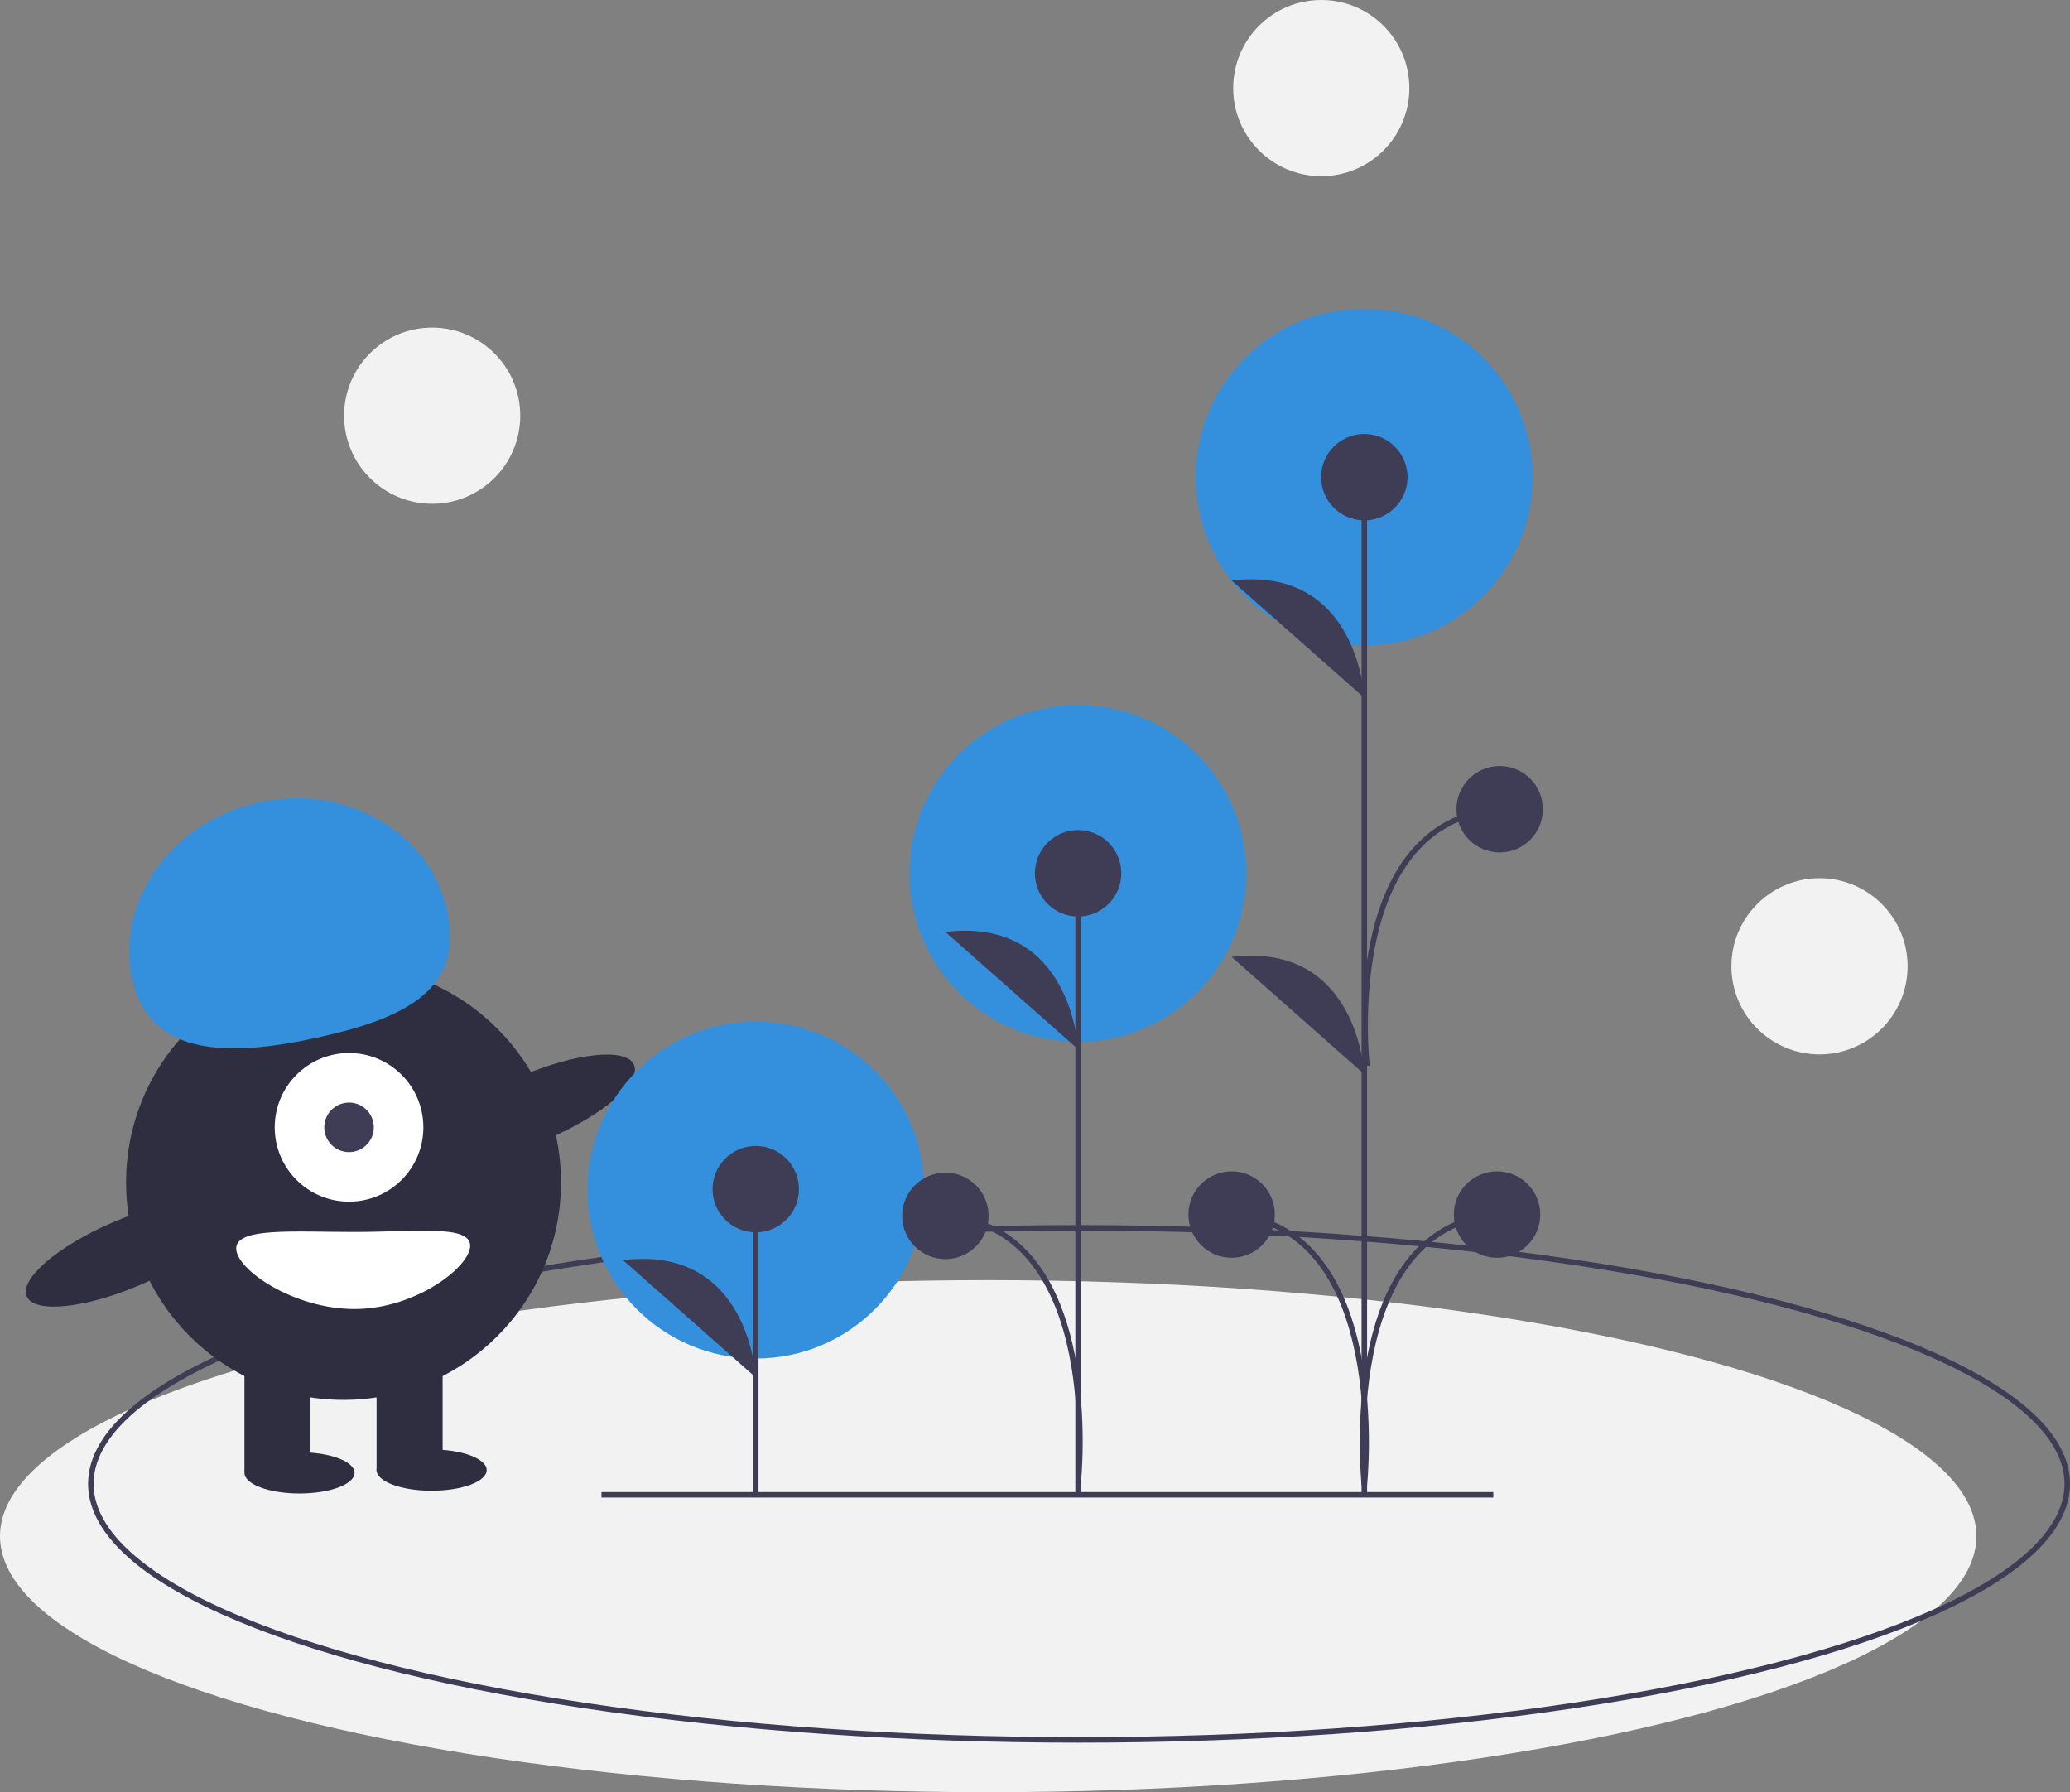 <svg id="b82ffadf-cd82-44b9-9c6d-e262570a0ac0" data-name="Layer 1" xmlns="http://www.w3.org/2000/svg" width="752"
     height="651" viewBox="0 0 752 651">
    <rect x="0" y="0" width="752" height="651" fill="#808080" stroke="none"/>
    <title>blooming</title>
    <ellipse cx="359" cy="558" rx="359" ry="93" fill="#f2f2f2"/>
    <circle cx="495.603" cy="173.285" r="61.186" fill="#3490dc"/>
    <circle cx="391.603" cy="317.285" r="61.186" fill="#3490dc"/>
    <ellipse cx="392" cy="539" rx="359" ry="93" fill="none" stroke="#3f3d56" stroke-miterlimit="10" stroke-width="2"/>
    <circle cx="124.805" cy="429.5" r="79" fill="#2f2e41"/>
    <rect x="88.805" y="491.5" width="24" height="43" fill="#2f2e41"/>
    <rect x="136.805" y="491.5" width="24" height="43" fill="#2f2e41"/>
    <ellipse cx="108.805" cy="535" rx="20" ry="7.5" fill="#2f2e41"/>
    <ellipse cx="156.805" cy="534" rx="20" ry="7.5" fill="#2f2e41"/>
    <circle cx="126.805" cy="409.5" r="27" fill="#fff"/>
    <circle cx="126.805" cy="409.5" r="9" fill="#3f3d56"/>
    <path
        d="M272.672,480.532c-6.379-28.568,14.012-57.434,45.544-64.475s62.265,10.41,68.644,38.978-14.519,39.104-46.051,46.145S279.051,509.1,272.672,480.532Z"
        transform="translate(-224.5 -124.5)" fill="#3490dc"/>
    <ellipse cx="418.52" cy="526.844" rx="39.5" ry="12.4"
             transform="translate(-398.042 82.677) rotate(-23.171)" fill="#2f2e41"/>
    <ellipse cx="270.52" cy="579.844" rx="39.5" ry="12.4"
             transform="translate(-430.835 28.718) rotate(-23.171)" fill="#2f2e41"/>
    <path d="M395.305,577c0,7.732-19.909,23-42,23s-43-14.268-43-22,20.909-6,43-6S395.305,569.268,395.305,577Z"
          transform="translate(-224.5 -124.5)" fill="#fff"/>
    <circle cx="274.603" cy="432.285" r="61.186" fill="#3490dc"/>
    <line x1="274.549" y1="542.937" x2="274.549" y2="431.949" fill="#3f3d56" stroke="#3f3d56"
          stroke-miterlimit="10" stroke-width="2"/>
    <circle cx="274.549" cy="431.949" r="15.695" fill="#3f3d56"/>
    <path d="M499.049,624.853s-2.242-48.225-48.207-42.619" transform="translate(-224.5 -124.5)"
          fill="#3f3d56"/>
    <line x1="495.641" y1="543.716" x2="495.641" y2="173.51" fill="#3f3d56" stroke="#3f3d56"
          stroke-miterlimit="10" stroke-width="2"/>
    <circle cx="495.641" cy="173.335" r="15.695" fill="#3f3d56"/>
    <circle cx="447.434" cy="441.18" r="15.695" fill="#3f3d56"/>
    <path d="M720.141,378.007s-2.242-48.225-48.207-42.619" transform="translate(-224.5 -124.5)"
          fill="#3f3d56"/>
    <path d="M720.141,514.719s-2.242-48.225-48.207-42.619" transform="translate(-224.5 -124.5)"
          fill="#3f3d56"/>
    <path d="M720.141,663.902s10.09-93.737-48.207-98.221" transform="translate(-224.5 -124.5)" fill="none"
          stroke="#3f3d56" stroke-miterlimit="10" stroke-width="2"/>
    <circle cx="543.855" cy="441.18" r="15.695" fill="#3f3d56"/>
    <path d="M720.148,663.902s-10.09-93.737,48.207-98.221" transform="translate(-224.5 -124.5)" fill="none"
          stroke="#3f3d56" stroke-miterlimit="10" stroke-width="2"/>
    <circle cx="544.811" cy="293.952" r="15.695" fill="#3f3d56"/>
    <path d="M721.104,511.673s-10.09-88.737,48.207-93.221" transform="translate(-224.5 -124.5)" fill="none"
          stroke="#3f3d56" stroke-miterlimit="10" stroke-width="2"/>
    <line x1="391.659" y1="543.194" x2="391.659" y2="317.217" fill="#3f3d56" stroke="#3f3d56"
          stroke-miterlimit="10" stroke-width="2"/>
    <circle cx="391.659" cy="317.217" r="15.695" fill="#3f3d56"/>
    <path d="M616.159,505.637s-2.242-48.225-48.207-42.619" transform="translate(-224.5 -124.5)"
          fill="#3f3d56"/>
    <path d="M616.159,663.38s10.09-92.737-48.207-97.221" transform="translate(-224.5 -124.5)" fill="none"
          stroke="#3f3d56" stroke-miterlimit="10" stroke-width="2"/>
    <circle cx="343.452" cy="441.658" r="15.695" fill="#3f3d56"/>
    <line x1="218.507" y1="542.976" x2="542.507" y2="542.976" fill="none" stroke="#3f3d56"
          stroke-miterlimit="10" stroke-width="2"/>
    <circle cx="661" cy="351" r="32" fill="#f2f2f2"/>
    <circle cx="157" cy="151" r="32" fill="#f2f2f2"/>
    <circle cx="480" cy="32" r="32" fill="#f2f2f2"/>
</svg>

